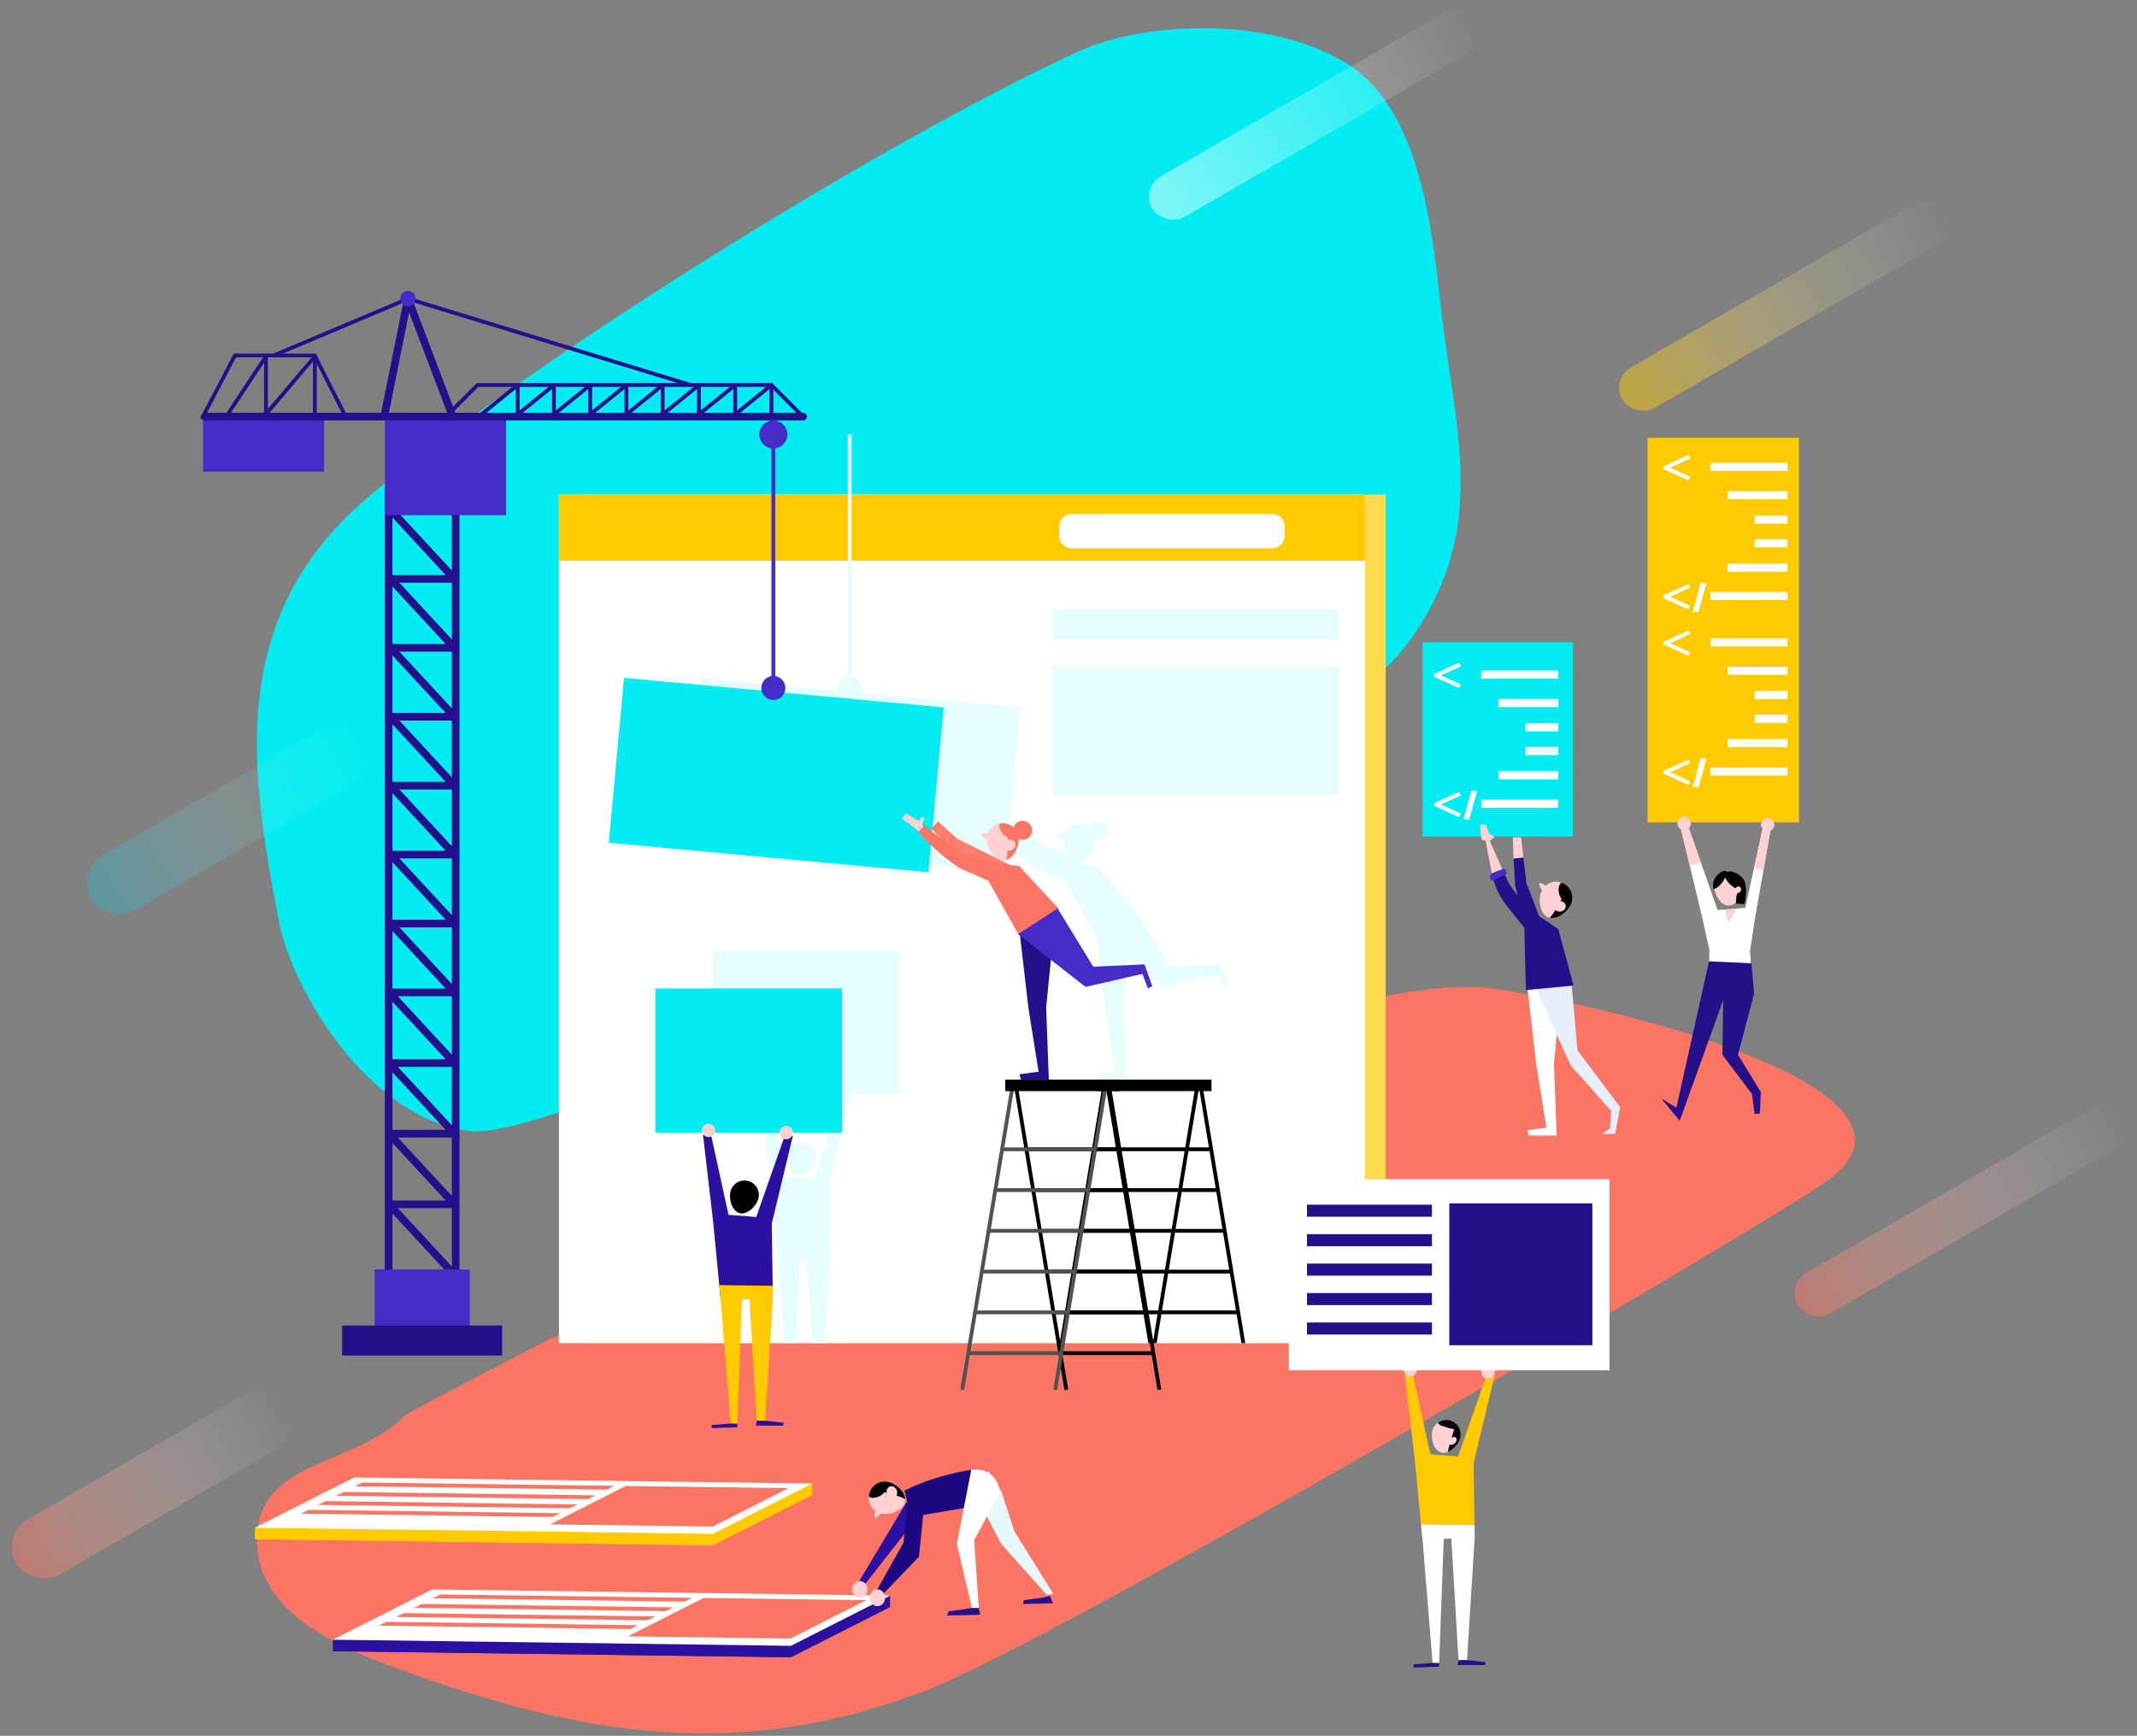 <svg width="682" height="554" viewBox="0 0 682 554" fill="none" xmlns="http://www.w3.org/2000/svg">
<rect x="0" y="0" width="682" height="554" fill="#808080" stroke="none"/>
<path fill-rule="evenodd" clip-rule="evenodd" d="M129.421 451.534C113.058 468.447 81.979 465.434 82 491.572C82.018 514.754 107.933 525.594 126.38 532.361C187.057 554.608 236.358 562.108 295.433 539.564C336.237 524.001 551.786 397.851 581.641 377.936C622.772 350.49 531.123 324.493 478.827 315.778C402.292 303.017 129.421 451.534 129.421 451.534" fill="#FA7564"/>
<path fill-rule="evenodd" clip-rule="evenodd" d="M448.107 206.817C475.369 171.371 464.893 139.661 460.142 100.73C457.267 77.182 454.632 35.1 429.119 19.816C405.366 5.578 365.78 6.294 343.417 16.739C278.56 47.047 171.793 113.706 118.686 157.634C72.373 195.938 79.508 244.68 89 293.966C93.381 316.703 118.347 357.513 150.192 360.97C185.249 364.78 417.384 246.753 448.107 206.817" fill="#02ECF1"/>
<path fill-rule="evenodd" clip-rule="evenodd" d="M454 267H502V205H454V267Z" fill="#02ECF1"/>
<path fill-rule="evenodd" clip-rule="evenodd" d="M464.025 212.21L464.796 211.882C465.079 211.766 465.326 211.673 465.552 211.592C466.132 212.051 466.039 212.115 466.191 212.654L459.873 215.544V215.56L462.599 216.804C463.959 217.43 465.152 217.984 466.184 218.435C466.03 218.995 466.156 219.039 465.544 219.519C465.203 219.404 464.897 219.273 464.628 219.149C462.825 218.326 460.498 217.277 457.625 215.953V215.523C457.625 215.472 457.72 215.406 457.924 215.318C457.845 215.348 457.771 215.37 457.7 215.399V215.305C457.7 215.217 457.713 215.123 457.823 215.057L464.025 212.21Z" fill="white"/>
<path fill-rule="evenodd" clip-rule="evenodd" d="M464.025 253.426L464.796 253.098C465.079 252.982 465.326 252.888 465.552 252.808C466.132 253.266 466.039 253.331 466.191 253.87L459.873 256.76V256.776L462.599 258.02C463.959 258.646 465.152 259.2 466.184 259.651C466.03 260.211 466.156 260.255 465.544 260.735C465.203 260.618 464.897 260.488 464.628 260.363C462.825 259.541 460.498 258.493 457.625 257.169V256.738C457.625 256.688 457.72 256.622 457.924 256.534C457.845 256.564 457.771 256.586 457.7 256.615V256.521C457.7 256.433 457.713 256.338 457.823 256.272L464.025 253.426Z" fill="white"/>
<path fill-rule="evenodd" clip-rule="evenodd" d="M472.724 216.593H497.293V214.004H472.724V216.593Z" fill="white"/>
<path fill-rule="evenodd" clip-rule="evenodd" d="M478.211 225.656H497.293V223.067H478.211V225.656Z" fill="white"/>
<path fill-rule="evenodd" clip-rule="evenodd" d="M486.832 233.425H497.293V230.835H486.832V233.425Z" fill="white"/>
<path fill-rule="evenodd" clip-rule="evenodd" d="M472.724 257.81H497.293V255.22H472.724V257.81Z" fill="white"/>
<path fill-rule="evenodd" clip-rule="evenodd" d="M478.211 248.747H497.293V246.157H478.211V248.747Z" fill="white"/>
<path fill-rule="evenodd" clip-rule="evenodd" d="M486.832 240.978H497.293V238.388H486.832V240.978Z" fill="white"/>
<path fill-rule="evenodd" clip-rule="evenodd" d="M469.597 252.259L467.038 261.485L468.876 261.633L471.435 252.407L469.597 252.259Z" fill="white"/>
<path fill-rule="evenodd" clip-rule="evenodd" d="M486.174 273.65L487.138 281.857L492.912 296.865L487.632 298.491L483.571 282.838L483.04 274.013L486.174 273.65Z" fill="#250F8A"/>
<path fill-rule="evenodd" clip-rule="evenodd" d="M498.512 313.335L495.933 339.453L496.792 362.413H487.906L487.428 360.704L493.52 359.89L490.27 339.56L487.339 314.278L498.512 313.335Z" fill="white"/>
<path fill-rule="evenodd" clip-rule="evenodd" d="M501.447 313.043L503.468 335.291L517.072 353.385L515.449 361.923H511.387L513.823 360.094L514.23 354.605L501.235 339.967L489.458 313.742L501.447 313.043Z" fill="#E7EEFA"/>
<path fill-rule="evenodd" clip-rule="evenodd" d="M477.013 277.15L479.85 278.091C481.004 281.436 482.926 284.464 485.463 286.932L490.773 292.097L497.31 296.518L502.166 314.555L486.975 315.99L486.473 296.115L480.832 289.055C478.512 286.153 476.943 282.723 476.264 279.069L477.013 277.15Z" fill="#250F8A"/>
<path fill-rule="evenodd" clip-rule="evenodd" d="M480.148 279.081L476.411 280.408L473.999 267.736L474.724 266.66L480.148 279.081Z" fill="#FFD0D4"/>
<path fill-rule="evenodd" clip-rule="evenodd" d="M480.991 278.84L476.29 281.133C476.29 281.133 475.326 280.288 475.446 279.806C475.566 279.323 475.807 278.961 476.169 278.719C476.531 278.478 480.148 277.15 480.148 277.15L480.991 278.84Z" fill="#472BC7"/>
<path fill-rule="evenodd" clip-rule="evenodd" d="M483.04 274.012L482.8 267.254H485.451L486.173 273.65L483.04 274.012Z" fill="#FFD0D4"/>
<path fill-rule="evenodd" clip-rule="evenodd" d="M476.982 267.123C476.947 267.098 475.284 266.183 475.248 266.065C475.213 265.946 474.037 263.105 474.037 263.105L472.345 263.344L472.828 268.011L475.158 268.573L476.982 267.123Z" fill="#FFD0D4"/>
<path fill-rule="evenodd" clip-rule="evenodd" d="M501.366 288.594C500.233 291.194 496.564 293.868 493.968 292.733C491.371 291.599 490.833 287.087 491.965 284.487C493.098 281.888 496.12 280.7 498.716 281.834C501.312 282.969 502.499 285.995 501.366 288.594" fill="#FFD0D4"/>
<path fill-rule="evenodd" clip-rule="evenodd" d="M493.626 282.902C493.176 282.582 492.71 282.287 492.229 282.017C491.881 281.825 491.337 281.706 491.183 282.071C491.108 282.253 491.187 282.458 491.266 282.637C491.528 283.237 491.817 283.869 492.354 284.245C492.806 284.561 493.409 284.651 493.934 284.479C494.408 284.325 494.871 283.964 494.92 283.475C494.445 283.382 494.024 283.185 493.626 282.902" fill="#FFD0D4"/>
<path fill-rule="evenodd" clip-rule="evenodd" d="M494.544 292.916C497.08 293.478 500.315 291.007 501.367 288.595C502.498 285.995 501.313 282.968 498.717 281.835C498.56 281.766 498.398 281.733 498.239 281.681C497.942 281.996 497.702 282.371 497.595 282.727C497.177 284.115 497.494 285.755 498.371 286.909C498.371 286.909 495.434 292.452 494.544 292.916" fill="black"/>
<path fill-rule="evenodd" clip-rule="evenodd" d="M498.713 287.741C499.091 287.939 499.382 288.279 499.563 288.663C500.154 289.901 498.753 291.117 497.558 290.956C497.172 290.905 496.807 290.749 496.469 290.553C496.179 290.382 495.895 290.162 495.765 289.85C495.639 289.547 495.68 289.195 495.816 288.899C495.953 288.602 496.178 288.355 496.422 288.137C496.977 287.642 498.03 287.385 498.713 287.741" fill="#FFD0D4"/>
<path fill-rule="evenodd" clip-rule="evenodd" d="M184.964 428.657H442.218V157.868H184.964V428.657Z" fill="#FFDA4F"/>
<path fill-rule="evenodd" clip-rule="evenodd" d="M178.367 428.657H435.621V157.868H178.367V428.657Z" fill="white"/>
<path fill-rule="evenodd" clip-rule="evenodd" d="M178.367 178.959H435.621V157.868H178.367V178.959Z" fill="#FFCA00"/>
<path fill-rule="evenodd" clip-rule="evenodd" d="M257.079 364.723C256.746 364.633 256.412 364.588 256.081 364.572C256.009 364.569 255.939 364.579 255.867 364.579C255.599 364.579 255.333 364.597 255.074 364.644C255.022 364.652 254.974 364.668 254.923 364.679C254.635 364.74 254.358 364.827 254.089 364.941C254.071 364.95 254.053 364.957 254.034 364.966C252.812 365.505 251.826 366.549 251.444 367.939C250.777 370.385 251.832 374.308 254.274 374.978C255.409 375.29 256.641 374.839 257.705 374.027C257.705 374.027 257.706 374.025 257.707 374.025C258.111 373.716 258.488 373.359 258.828 372.967C258.84 372.952 258.853 372.937 258.866 372.922C259.012 372.749 259.152 372.571 259.284 372.388C259.303 372.361 259.324 372.333 259.344 372.305C259.48 372.11 259.607 371.91 259.721 371.707C259.737 371.681 259.748 371.655 259.764 371.628C259.858 371.457 259.942 371.284 260.017 371.111C260.04 371.058 260.062 371.007 260.084 370.956C260.165 370.757 260.237 370.56 260.29 370.364C260.457 369.753 260.494 369.136 260.414 368.546C260.177 366.772 258.911 365.225 257.079 364.723" fill="#E5FDFD"/>
<path fill-rule="evenodd" clip-rule="evenodd" d="M246.396 349.283H267.056V349.285C267.056 350.177 267.606 350.938 268.384 351.254L259.622 376.22L250.774 375.512L245.298 350.499C245.811 350.259 246.206 349.821 246.396 349.283M242.809 349.968L242.632 349.994L245.818 377.284L248.296 402.802L250.4 428.656H254.087L255.061 402.514L257.475 402.412L259.027 428.656H263.266L264.932 402.093L264.578 378.348L271.304 350.349L271.031 350.31C271.199 350.005 271.304 349.66 271.304 349.285V349.283H286.984V303.257H227.448V349.283H242.408C242.498 349.539 242.634 349.768 242.809 349.968" fill="#E5FDFD"/>
<path fill-rule="evenodd" clip-rule="evenodd" d="M353.127 348.239L356.107 366.196H349.79L352.77 348.239H353.127ZM381.236 348.239L378.256 366.196H357.342L354.362 348.239H381.236ZM382.83 348.239L385.81 366.196H379.492L382.471 348.239H382.83ZM387.971 379.207H377.33L379.289 367.415H386.012L387.971 379.207ZM390.129 392.217H375.172L377.128 380.427H388.173L390.129 392.217ZM392.288 405.227H373.012L374.969 393.437H390.332L392.288 405.227ZM394.449 418.239H370.852L372.808 406.447H392.492L394.449 418.239ZM369.616 418.239H365.982L364.025 406.447H371.574L369.616 418.239ZM341.15 418.239L343.107 406.447H362.79L364.748 418.239H341.15ZM345.267 393.437H360.63L362.588 405.227H343.309L345.267 393.437ZM347.427 380.427H358.47L360.427 392.217H345.47L347.427 380.427ZM359.502 379.207L357.545 367.415H378.054L376.096 379.207H359.502ZM373.734 393.437L371.778 405.227H363.822L361.866 393.437H373.734ZM361.662 392.217L359.705 380.427H375.893L373.936 392.217H361.662ZM349.587 367.415H356.309L358.268 379.207H347.629L349.587 367.415ZM338.185 428.657H339.42L340.947 419.458H364.95L366.477 428.657H367.712L366.186 419.458H369.414L367.886 428.657H369.122L370.649 419.458H394.652L396.179 428.657H397.413L384.065 348.239H386.634V344.58H350.085V348.239H351.535L338.185 428.657Z" fill="black"/>
<path fill-rule="evenodd" clip-rule="evenodd" d="M525.814 262.479H574.121V139.741H525.814V262.479Z" fill="#FFCA00"/>
<path fill-rule="evenodd" clip-rule="evenodd" d="M537.187 145.918L537.96 145.59C538.242 145.474 538.489 145.38 538.715 145.299C539.296 145.758 539.201 145.823 539.354 146.362L533.037 149.251V149.267L535.762 150.511C537.123 151.137 538.315 151.691 539.347 152.142C539.194 152.702 539.318 152.746 538.708 153.227C538.366 153.11 538.061 152.979 537.791 152.856C535.988 152.033 533.661 150.985 530.789 149.66V149.231C530.789 149.179 530.884 149.114 531.087 149.027C531.008 149.055 530.934 149.077 530.863 149.106V149.012C530.863 148.925 530.877 148.829 530.986 148.763L537.187 145.918Z" fill="white"/>
<path fill-rule="evenodd" clip-rule="evenodd" d="M537.187 187.134L537.96 186.805C538.242 186.69 538.489 186.594 538.715 186.515C539.296 186.974 539.201 187.038 539.354 187.578L533.037 190.467V190.482L535.762 191.727C537.123 192.353 538.315 192.907 539.347 193.358C539.194 193.918 539.318 193.962 538.708 194.442C538.366 194.325 538.061 194.195 537.791 194.07C535.988 193.248 533.661 192.201 530.789 190.876V190.445C530.789 190.395 530.884 190.329 531.087 190.242C531.008 190.271 530.934 190.293 530.863 190.322V190.228C530.863 190.14 530.877 190.045 530.986 189.979L537.187 187.134Z" fill="white"/>
<path fill-rule="evenodd" clip-rule="evenodd" d="M545.888 150.301H570.457V147.711H545.888V150.301Z" fill="white"/>
<path fill-rule="evenodd" clip-rule="evenodd" d="M551.375 159.364H570.458V156.774H551.375V159.364Z" fill="white"/>
<path fill-rule="evenodd" clip-rule="evenodd" d="M559.995 167.132H570.457V164.543H559.995V167.132Z" fill="white"/>
<path fill-rule="evenodd" clip-rule="evenodd" d="M545.888 191.517H570.457V188.927H545.888V191.517Z" fill="white"/>
<path fill-rule="evenodd" clip-rule="evenodd" d="M551.375 182.453H570.458V179.863H551.375V182.453Z" fill="white"/>
<path fill-rule="evenodd" clip-rule="evenodd" d="M559.995 174.685H570.457V172.096H559.995V174.685Z" fill="white"/>
<path fill-rule="evenodd" clip-rule="evenodd" d="M542.76 185.966L540.201 195.192L542.04 195.34L544.598 186.114L542.76 185.966Z" fill="white"/>
<path fill-rule="evenodd" clip-rule="evenodd" d="M537.187 201.925L537.96 201.596C538.242 201.481 538.489 201.387 538.715 201.306C539.296 201.765 539.201 201.829 539.354 202.369L533.037 205.258V205.274L535.762 206.518C537.123 207.144 538.315 207.698 539.347 208.149C539.194 208.709 539.318 208.753 538.708 209.234C538.366 209.116 538.061 208.986 537.791 208.863C535.988 208.039 533.661 206.992 530.789 205.667V205.236C530.789 205.186 530.884 205.12 531.087 205.033C531.008 205.062 530.934 205.084 530.863 205.113V205.019C530.863 204.931 530.877 204.836 530.986 204.77L537.187 201.925Z" fill="white"/>
<path fill-rule="evenodd" clip-rule="evenodd" d="M537.187 243.14L537.96 242.812C538.242 242.696 538.489 242.601 538.715 242.522C539.296 242.981 539.201 243.045 539.354 243.584L533.037 246.474V246.489L535.762 247.734C537.123 248.36 538.315 248.914 539.347 249.365C539.194 249.925 539.318 249.969 538.708 250.449C538.366 250.332 538.061 250.202 537.791 250.077C535.988 249.255 533.661 248.207 530.789 246.881V246.452C530.789 246.402 530.884 246.336 531.087 246.248C531.008 246.278 530.934 246.3 530.863 246.329V246.235C530.863 246.147 530.877 246.052 530.986 245.986L537.187 243.14Z" fill="white"/>
<path fill-rule="evenodd" clip-rule="evenodd" d="M545.888 206.308H570.457V203.719H545.888V206.308Z" fill="white"/>
<path fill-rule="evenodd" clip-rule="evenodd" d="M551.375 215.371H570.458V212.781H551.375V215.371Z" fill="white"/>
<path fill-rule="evenodd" clip-rule="evenodd" d="M559.995 223.139H570.457V220.549H559.995V223.139Z" fill="white"/>
<path fill-rule="evenodd" clip-rule="evenodd" d="M545.888 247.523H570.457V244.934H545.888V247.523Z" fill="white"/>
<path fill-rule="evenodd" clip-rule="evenodd" d="M551.375 238.46H570.458V235.871H551.375V238.46Z" fill="white"/>
<path fill-rule="evenodd" clip-rule="evenodd" d="M559.995 230.691H570.457V228.102H559.995V230.691Z" fill="white"/>
<path fill-rule="evenodd" clip-rule="evenodd" d="M542.76 241.972L540.201 251.199L542.04 251.348L544.598 242.12L542.76 241.972Z" fill="white"/>
<path fill-rule="evenodd" clip-rule="evenodd" d="M209.172 361.481H268.71V315.455H209.172V361.481Z" fill="#02ECF1"/>
<path fill-rule="evenodd" clip-rule="evenodd" d="M369.405 443.642L353.229 346.195L354.43 345.995L370.606 443.442L369.405 443.642Z" fill="black"/>
<path fill-rule="evenodd" clip-rule="evenodd" d="M339.704 443.642L323.526 346.195L324.728 345.995L340.905 443.442L339.704 443.642Z" fill="black"/>
<path fill-rule="evenodd" clip-rule="evenodd" d="M327.574 367.415H357.54V366.196H327.574V367.415Z" fill="black"/>
<path fill-rule="evenodd" clip-rule="evenodd" d="M329.696 380.427H359.664V379.207H329.696V380.427Z" fill="black"/>
<path fill-rule="evenodd" clip-rule="evenodd" d="M331.818 393.437H361.785V392.217H331.818V393.437Z" fill="black"/>
<path fill-rule="evenodd" clip-rule="evenodd" d="M333.939 406.447H363.906V405.227H333.939V406.447Z" fill="black"/>
<path fill-rule="evenodd" clip-rule="evenodd" d="M336.06 419.459H366.027V418.239H336.06V419.459Z" fill="black"/>
<path fill-rule="evenodd" clip-rule="evenodd" d="M338.181 432.469H368.149V431.249H338.181V432.469Z" fill="black"/>
<path fill-rule="evenodd" clip-rule="evenodd" d="M307.671 443.642L306.47 443.442L322.646 345.995L323.849 346.195L307.671 443.642Z" fill="#525252"/>
<path fill-rule="evenodd" clip-rule="evenodd" d="M337.373 443.642L336.172 443.442L352.348 345.995L353.549 346.195L337.373 443.642Z" fill="#525252"/>
<path fill-rule="evenodd" clip-rule="evenodd" d="M319.534 367.415H349.501V366.196H319.534V367.415Z" fill="#525252"/>
<path fill-rule="evenodd" clip-rule="evenodd" d="M317.413 380.427H347.38V379.207H317.413V380.427Z" fill="#525252"/>
<path fill-rule="evenodd" clip-rule="evenodd" d="M315.291 393.437H345.258V392.217H315.291V393.437Z" fill="#525252"/>
<path fill-rule="evenodd" clip-rule="evenodd" d="M313.17 406.447H343.137V405.227H313.17V406.447Z" fill="#525252"/>
<path fill-rule="evenodd" clip-rule="evenodd" d="M311.048 419.459H341.015V418.239H311.048V419.459Z" fill="#525252"/>
<path fill-rule="evenodd" clip-rule="evenodd" d="M308.927 432.469H338.894V431.249H308.927V432.469Z" fill="#525252"/>
<path fill-rule="evenodd" clip-rule="evenodd" d="M320.824 348.239H357.372V344.58H320.824V348.239Z" fill="black"/>
<path fill-rule="evenodd" clip-rule="evenodd" d="M453.992 491.412L451.514 465.894L448.328 438.604L450.806 438.25L456.47 464.122L465.319 464.831L474.522 438.604L477 438.959L470.274 466.957L470.628 490.703L453.992 491.412Z" fill="#FFCA00"/>
<path fill-rule="evenodd" clip-rule="evenodd" d="M457.141 456.55C456.472 458.995 457.527 462.919 459.97 463.589C462.413 464.257 465.318 461.42 465.987 458.975C466.656 456.529 465.218 454.003 462.776 453.333C460.332 452.663 457.81 454.104 457.141 456.55" fill="#FFD0D4"/>
<path fill-rule="evenodd" clip-rule="evenodd" d="M460.407 455.138C459.907 455.001 459.208 454.656 458.941 454.186C458.916 454.143 458.906 454.1 458.89 454.057C459.975 453.273 461.383 452.952 462.774 453.334C465.218 454.002 466.655 456.53 465.986 458.975C465.509 460.721 463.89 462.66 462.115 463.387C462.148 462.893 462.267 462.405 462.393 461.926C462.899 459.991 463.463 458.074 464.083 456.175C462.832 455.925 461.602 455.577 460.407 455.138" fill="black"/>
<path fill-rule="evenodd" clip-rule="evenodd" d="M463.261 458.877C463.591 458.636 464.045 458.525 464.422 458.687C464.508 458.725 464.591 458.776 464.658 458.844C464.841 459.026 464.895 459.304 464.871 459.561C464.809 460.271 464.227 460.867 463.547 461.078C463.355 461.137 463.15 461.17 462.95 461.14C462.75 461.109 462.556 461.011 462.44 460.845C462.013 460.234 462.785 459.224 463.261 458.877" fill="#FFD0D4"/>
<path fill-rule="evenodd" clip-rule="evenodd" d="M470.629 490.703L468.172 529.842H465.468L463.172 491.022L460.756 491.124L459.281 530.8L457.194 530.751L453.992 491.412L453.521 486.565L470.569 486.788L470.629 490.703Z" fill="white"/>
<path fill-rule="evenodd" clip-rule="evenodd" d="M468.172 529.842L474.118 530.499L473.903 531.422H465.196L465.468 529.842H468.172Z" fill="#250F8A"/>
<path fill-rule="evenodd" clip-rule="evenodd" d="M459.28 530.8V531.911L451.112 532.221V531.198L457.193 530.751L459.28 530.8Z" fill="#250F8A"/>
<path fill-rule="evenodd" clip-rule="evenodd" d="M452.222 437.187C452.222 438.361 451.271 439.313 450.098 439.313C448.925 439.313 447.975 438.361 447.975 437.187C447.975 436.012 448.925 435.061 450.098 435.061C451.271 435.061 452.222 436.012 452.222 437.187" fill="#FFD0D4"/>
<path fill-rule="evenodd" clip-rule="evenodd" d="M477 437.895C477 439.07 476.049 440.021 474.876 440.021C473.703 440.021 472.753 439.07 472.753 437.895C472.753 436.721 473.703 435.769 474.876 435.769C476.049 435.769 477 436.721 477 437.895" fill="#FFD0D4"/>
<path fill-rule="evenodd" clip-rule="evenodd" d="M230.021 415.001L227.543 389.483L224.357 362.193L226.835 361.838L232.499 387.71L241.347 388.419L250.551 362.193L253.029 362.548L246.303 390.545L246.657 414.292L230.021 415.001Z" fill="#2D109F"/>
<path fill-rule="evenodd" clip-rule="evenodd" d="M228.25 360.775C228.25 361.95 227.3 362.901 226.127 362.901C224.954 362.901 224.004 361.95 224.004 360.775C224.004 359.601 224.954 358.649 226.127 358.649C227.3 358.649 228.25 359.601 228.25 360.775" fill="#FFD0D4"/>
<path fill-rule="evenodd" clip-rule="evenodd" d="M253.028 361.484C253.028 362.659 252.078 363.61 250.905 363.61C249.732 363.61 248.782 362.659 248.782 361.484C248.782 360.309 249.732 359.358 250.905 359.358C252.078 359.358 253.028 360.309 253.028 361.484" fill="#FFD0D4"/>
<path fill-rule="evenodd" clip-rule="evenodd" d="M241.009 384.586C241.028 384.559 241.049 384.531 241.067 384.504C241.205 384.308 241.332 384.108 241.446 383.905C241.462 383.88 241.473 383.853 241.489 383.827C241.583 383.655 241.667 383.483 241.742 383.31C241.765 383.258 241.787 383.206 241.809 383.155C241.89 382.956 241.962 382.759 242.015 382.562C242.182 381.951 242.219 381.335 242.139 380.744C242.087 380.356 241.97 379.987 241.825 379.631C241.531 378.909 241.071 378.26 240.456 377.766C240.316 377.654 240.155 377.564 240 377.467C239.889 377.398 239.788 377.316 239.67 377.256C239.398 377.118 239.108 377.005 238.804 376.922H238.801C238.469 376.831 238.136 376.785 237.806 376.771C237.734 376.767 237.664 376.778 237.59 376.778C237.322 376.778 237.058 376.795 236.799 376.842C236.747 376.851 236.697 376.866 236.647 376.878C236.36 376.938 236.083 377.026 235.814 377.14L235.759 377.165C234.537 377.701 233.549 378.748 233.169 380.139C232.502 382.583 233.557 386.507 235.999 387.177C237.134 387.488 238.365 387.038 239.429 386.227C239.43 386.225 239.432 386.224 239.434 386.223C239.836 385.915 240.213 385.557 240.552 385.167C240.565 385.151 240.578 385.135 240.591 385.119C240.738 384.947 240.877 384.768 241.009 384.586" fill="black"/>
<path fill-rule="evenodd" clip-rule="evenodd" d="M246.657 414.292L244.201 453.431H241.497L239.2 414.609L236.785 414.713L235.309 454.389L233.222 454.34L230.02 415.001L229.55 410.153L246.599 410.377L246.657 414.292Z" fill="#FFCA00"/>
<path fill-rule="evenodd" clip-rule="evenodd" d="M244.201 453.431L250.147 454.087L249.932 455.009H241.224L241.497 453.431H244.201Z" fill="#2D109F"/>
<path fill-rule="evenodd" clip-rule="evenodd" d="M235.308 454.389V455.5L227.141 455.81V454.786L233.223 454.34L235.308 454.389Z" fill="#2D109F"/>
<path fill-rule="evenodd" clip-rule="evenodd" d="M411.321 437.345H513.654V376.356H411.321V437.345Z" fill="white"/>
<path fill-rule="evenodd" clip-rule="evenodd" d="M462.529 429.343H508.181V384.062H462.529V429.343Z" fill="#250F8A"/>
<path fill-rule="evenodd" clip-rule="evenodd" d="M417.115 388.334H456.984V384.49H417.115V388.334Z" fill="#250F8A"/>
<path fill-rule="evenodd" clip-rule="evenodd" d="M417.115 397.732H456.984V393.888H417.115V397.732Z" fill="#250F8A"/>
<path fill-rule="evenodd" clip-rule="evenodd" d="M417.115 407.13H456.984V403.285H417.115V407.13Z" fill="#250F8A"/>
<path fill-rule="evenodd" clip-rule="evenodd" d="M417.115 416.529H456.984V412.684H417.115V416.529Z" fill="#250F8A"/>
<path fill-rule="evenodd" clip-rule="evenodd" d="M417.115 425.926H456.984V422.082H417.115V425.926Z" fill="#250F8A"/>
<path fill-rule="evenodd" clip-rule="evenodd" d="M337.75 266.936C338.205 267.297 338.689 267.656 339.245 267.794C339.243 267.945 339.222 268.091 339.233 268.245C339.446 271.072 342.027 274.81 344.851 274.598C345.055 274.583 345.252 274.543 345.447 274.489V274.488C346.212 274.278 346.901 273.786 347.483 273.131C347.501 273.111 347.521 273.094 347.538 273.073C347.63 272.966 347.719 272.853 347.806 272.739C347.834 272.701 347.864 272.664 347.891 272.626C347.97 272.519 348.043 272.408 348.116 272.296C348.15 272.245 348.183 272.193 348.216 272.141C348.282 272.034 348.344 271.925 348.405 271.815C348.44 271.752 348.476 271.688 348.509 271.625C348.563 271.519 348.616 271.412 348.666 271.303C348.7 271.23 348.734 271.155 348.767 271.081C348.811 270.979 348.853 270.875 348.895 270.771C348.928 270.687 348.958 270.603 348.989 270.519C349.024 270.42 349.058 270.321 349.09 270.221C349.119 270.128 349.146 270.037 349.171 269.944C349.197 269.85 349.224 269.758 349.248 269.662C349.272 269.562 349.293 269.464 349.313 269.364C349.331 269.276 349.35 269.189 349.366 269.101C349.385 268.994 349.398 268.888 349.411 268.78C349.422 268.702 349.434 268.623 349.443 268.545C349.454 268.426 349.459 268.308 349.465 268.193C349.467 268.129 349.473 268.063 349.475 268.001C349.476 267.929 349.472 267.862 349.47 267.792C349.847 267.958 350.262 268.055 350.699 268.055C352.381 268.055 353.745 266.69 353.745 265.005C353.745 263.321 352.381 261.956 350.699 261.956C349.338 261.956 348.199 262.856 347.809 264.09C347.768 264.051 347.734 264.005 347.692 263.968C347.443 263.754 347.173 263.563 346.888 263.4C346.316 263.073 345.679 262.854 345.001 262.767C344.664 262.723 344.317 262.713 343.964 262.74C341.918 262.894 340.257 264.237 339.569 266.035C339.151 265.991 338.733 265.948 338.312 265.938C337.917 265.93 337.38 266.08 337.414 266.475C337.431 266.67 337.598 266.814 337.75 266.936" fill="#E5FDFD"/>
<path fill-rule="evenodd" clip-rule="evenodd" d="M321.926 264.774L324.412 267.313C323.495 266.645 322.636 265.998 321.869 265.4L321.926 264.774ZM389.612 307.793L373.276 308.536L362.05 290.209L362.287 290.053L349.573 276.379L346.793 276.079L329.838 267.674L323.732 262.114L321.996 264.017L325.526 225.773L274.705 221.069C274.901 220.608 275.009 220.101 275.009 219.568C275.009 217.657 273.611 216.083 271.783 215.789V138.656H270.565V215.789C268.738 216.083 267.339 217.657 267.339 219.568C267.339 219.853 267.374 220.129 267.434 220.397L223.521 216.334L218.662 268.967L320.667 278.405L321.468 269.746C324.874 272.921 329.279 276.517 331.522 277.493L339.805 281.095L349.342 298.102L349.278 298.143L349.43 298.263L349.524 298.43L349.591 298.388L349.898 298.628L352.575 321.714L355.823 342.042L349.731 342.856L350.21 344.567H359.096L358.236 321.605L359.744 306.331L370.801 314.98L388.942 310.817L390.699 315.423L392.12 314.813L389.612 307.793Z" fill="#E5FDFD"/>
<path fill-rule="evenodd" clip-rule="evenodd" d="M194.295 268.967L296.3 278.405L301.16 225.773L199.153 216.334L194.295 268.967Z" fill="#02ECF1"/>
<path fill-rule="evenodd" clip-rule="evenodd" d="M299.366 262.114L305.471 267.675L325.596 277.65L316.743 279.904L303.422 270.757L297.238 264.446L299.366 262.114Z" fill="#FF7E6E"/>
<path fill-rule="evenodd" clip-rule="evenodd" d="M325.095 267.476C325.307 270.304 323.31 274.386 320.485 274.597C317.661 274.811 315.078 271.072 314.866 268.245C314.654 265.417 316.771 262.952 319.597 262.74C322.421 262.528 324.883 264.649 325.095 267.476" fill="#FFD0D4"/>
<path fill-rule="evenodd" clip-rule="evenodd" d="M295.062 261.08C295.039 261.082 294.19 260.642 294.19 260.642L293.369 261.99L289.2 259.648L287.816 261.191L293.697 265.638L294.978 264.028L294.311 263.118L294.583 262.121L295.062 261.08Z" fill="#FFD0D4"/>
<path fill-rule="evenodd" clip-rule="evenodd" d="M336.449 295.488L333.868 321.606L334.728 344.567H325.842L325.365 342.856L331.456 342.043L328.207 321.713L325.277 296.431L336.449 295.488Z" fill="#250F8A"/>
<path fill-rule="evenodd" clip-rule="evenodd" d="M295.059 263.368C297.641 265.786 306.865 272.454 310.259 273.448L317.364 275.53L325.207 276.379L337.919 290.053L325.158 298.431L315.438 281.095L307.156 277.493C303.751 276.012 295.357 268.492 293.05 265.581L295.059 263.368Z" fill="#FA7564"/>
<path fill-rule="evenodd" clip-rule="evenodd" d="M315.595 266.065C315.048 265.993 314.497 265.951 313.945 265.939C313.549 265.93 313.012 266.08 313.047 266.475C313.064 266.67 313.23 266.814 313.384 266.936C313.897 267.345 314.446 267.768 315.097 267.849C315.645 267.917 316.22 267.713 316.604 267.316C316.95 266.958 317.192 266.422 317.006 265.967C316.541 266.107 316.078 266.13 315.595 266.065" fill="#FFD0D4"/>
<path fill-rule="evenodd" clip-rule="evenodd" d="M123.899 408.118H145.015C145.498 408.118 145.937 407.832 146.132 407.386C146.326 406.942 146.238 406.425 145.909 406.069L125.604 384.114L123.817 385.771L142.226 405.678H123.899V408.118Z" fill="#250F8A"/>
<path fill-rule="evenodd" clip-rule="evenodd" d="M321.081 274.489C323.584 273.8 325.291 270.1 325.095 267.476C324.883 264.649 322.421 262.528 319.597 262.74C319.426 262.752 319.268 262.8 319.103 262.828C318.989 263.246 318.95 263.689 319.022 264.054C319.301 265.476 320.346 266.779 321.659 267.389C321.659 267.389 321.651 273.662 321.081 274.489" fill="#FA7564"/>
<path fill-rule="evenodd" clip-rule="evenodd" d="M322.351 267.964C322.776 267.961 323.192 268.126 323.534 268.381C324.634 269.199 323.962 270.93 322.831 271.346C322.465 271.481 322.069 271.516 321.679 271.499C321.342 271.484 320.989 271.423 320.728 271.208C320.477 271 320.348 270.669 320.329 270.342C320.312 270.017 320.396 269.692 320.51 269.386C320.77 268.688 321.581 267.967 322.351 267.964" fill="#FFD0D4"/>
<path fill-rule="evenodd" clip-rule="evenodd" d="M365.245 307.793L348.91 308.536L337.525 289.95L324.911 298.142L346.436 314.98L364.574 310.817L366.332 315.423L367.754 314.813L365.245 307.793Z" fill="#472BC7"/>
<path fill-rule="evenodd" clip-rule="evenodd" d="M329.378 265.005C329.378 266.69 328.015 268.055 326.332 268.055C324.65 268.055 323.287 266.69 323.287 265.005C323.287 263.322 324.65 261.956 326.332 261.956C328.015 261.956 329.378 263.322 329.378 265.005" fill="#FA7564"/>
<path fill-rule="evenodd" clip-rule="evenodd" d="M125.247 415.552H144.21V158.582H125.247V415.552ZM122.81 417.991H146.647V156.142H122.81V417.991Z" fill="#250F8A"/>
<path fill-rule="evenodd" clip-rule="evenodd" d="M119.547 426.937H149.91V405.153H119.547V426.937Z" fill="#472BC7"/>
<path fill-rule="evenodd" clip-rule="evenodd" d="M123.899 317.964H145.015C145.498 317.964 145.937 317.677 146.132 317.232C146.326 316.788 146.238 316.271 145.909 315.915L125.604 293.96L123.817 295.616L142.226 315.524H123.899V317.964Z" fill="#250F8A"/>
<path fill-rule="evenodd" clip-rule="evenodd" d="M123.899 340.502H145.015C145.498 340.502 145.937 340.216 146.132 339.77C146.326 339.326 146.238 338.809 145.909 338.453L125.604 316.498L123.817 318.156L142.226 338.063H123.899V340.502Z" fill="#250F8A"/>
<path fill-rule="evenodd" clip-rule="evenodd" d="M123.899 363.041H145.015C145.498 363.041 145.937 362.754 146.132 362.309C146.326 361.865 146.238 361.348 145.909 360.992L125.604 339.037L123.817 340.695L142.226 360.601H123.899V363.041Z" fill="#250F8A"/>
<path fill-rule="evenodd" clip-rule="evenodd" d="M123.899 385.579H145.015C145.498 385.579 145.937 385.293 146.132 384.848C146.326 384.404 146.238 383.886 145.909 383.53L125.604 361.575L123.817 363.233L142.226 383.14H123.899V385.579Z" fill="#250F8A"/>
<path fill-rule="evenodd" clip-rule="evenodd" d="M123.899 295.966H145.015C145.498 295.966 145.937 295.679 146.132 295.234C146.326 294.79 146.238 294.273 145.909 293.918L125.604 271.962L123.817 273.618L142.226 293.526H123.899V295.966Z" fill="#250F8A"/>
<path fill-rule="evenodd" clip-rule="evenodd" d="M123.899 273.968H145.015C145.498 273.968 145.937 273.682 146.132 273.237C146.326 272.793 146.238 272.275 145.909 271.92L125.604 249.964L123.817 251.621L142.226 271.529H123.899V273.968Z" fill="#250F8A"/>
<path fill-rule="evenodd" clip-rule="evenodd" d="M123.899 251.971H145.015C145.498 251.971 145.937 251.684 146.132 251.239C146.326 250.795 146.238 250.278 145.909 249.923L125.604 227.967L123.817 229.624L142.226 249.532H123.899V251.971Z" fill="#250F8A"/>
<path fill-rule="evenodd" clip-rule="evenodd" d="M123.899 229.973H145.015C145.498 229.973 145.937 229.687 146.132 229.241C146.326 228.797 146.238 228.28 145.909 227.925L125.604 205.969L123.817 207.626L142.226 227.534H123.899V229.973Z" fill="#250F8A"/>
<path fill-rule="evenodd" clip-rule="evenodd" d="M123.899 207.976H145.015C145.498 207.976 145.937 207.689 146.132 207.244C146.326 206.8 146.238 206.283 145.909 205.928L125.604 183.972L123.817 185.628L142.226 205.536H123.899V207.976Z" fill="#250F8A"/>
<path fill-rule="evenodd" clip-rule="evenodd" d="M123.899 185.978H145.015C145.498 185.978 145.937 185.691 146.132 185.246C146.326 184.802 146.238 184.285 145.909 183.93L125.604 161.974L123.817 163.63L142.226 183.538H123.899V185.978Z" fill="#250F8A"/>
<path fill-rule="evenodd" clip-rule="evenodd" d="M123.899 163.981H145.015C145.498 163.981 145.937 163.694 146.132 163.249C146.326 162.805 146.238 162.288 145.909 161.933L125.604 139.977L123.817 141.633L142.226 161.541H123.899V163.981Z" fill="#0089C7"/>
<path fill-rule="evenodd" clip-rule="evenodd" d="M122.851 164.418H161.493V131.8H122.851V164.418Z" fill="#472BC7"/>
<path fill-rule="evenodd" clip-rule="evenodd" d="M64.781 150.536H103.423V131.8H64.781V150.536Z" fill="#472BC7"/>
<path fill-rule="evenodd" clip-rule="evenodd" d="M65.422 134.183H256.284C256.956 134.183 257.502 133.637 257.502 132.963C257.502 132.29 256.956 131.744 256.284 131.744H65.422C64.749 131.744 64.204 132.29 64.204 132.963C64.204 133.637 64.749 134.183 65.422 134.183" fill="#250F8A"/>
<path fill-rule="evenodd" clip-rule="evenodd" d="M246.199 217.942H247.417V138.656H246.199V217.942Z" fill="#472BC7"/>
<path fill-rule="evenodd" clip-rule="evenodd" d="M109.191 432.628H160.266V423.043H109.191V432.628Z" fill="#250F8A"/>
<path fill-rule="evenodd" clip-rule="evenodd" d="M142.03 133.864C142.186 133.864 142.342 133.804 142.461 133.686L152.637 123.496H245.939L255.506 133.076C255.745 133.314 256.13 133.314 256.369 133.076C256.606 132.837 256.606 132.452 256.369 132.212L246.443 122.276H152.133L141.599 132.822C141.361 133.061 141.361 133.447 141.599 133.686C141.718 133.804 141.874 133.864 142.03 133.864" fill="#250F8A"/>
<path fill-rule="evenodd" clip-rule="evenodd" d="M64.609 133.864C64.828 133.864 65.04 133.744 65.148 133.537L75.333 114.057H100.032L109.609 132.921C109.761 133.22 110.129 133.338 110.428 133.188C110.727 133.036 110.848 132.669 110.696 132.367L100.779 112.837H74.596L64.07 132.971C63.913 133.27 64.029 133.638 64.327 133.794C64.418 133.842 64.514 133.864 64.609 133.864" fill="#250F8A"/>
<path fill-rule="evenodd" clip-rule="evenodd" d="M242.341 138.656C242.341 141.126 244.341 143.129 246.808 143.129C249.274 143.129 251.274 141.126 251.274 138.656C251.274 136.186 249.274 134.183 246.808 134.183C244.341 134.183 242.341 136.186 242.341 138.656" fill="#472BC7"/>
<path fill-rule="evenodd" clip-rule="evenodd" d="M220.397 123.487C220.657 123.487 220.9 123.317 220.979 123.055C221.078 122.733 220.896 122.391 220.574 122.294L130.383 94.759C130.245 94.718 130.098 94.724 129.967 94.781L87.221 112.844C86.91 112.975 86.765 113.332 86.896 113.643C87.027 113.954 87.384 114.099 87.694 113.968L130.238 95.991L220.219 123.46C220.278 123.478 220.338 123.487 220.397 123.487" fill="#250F8A"/>
<path fill-rule="evenodd" clip-rule="evenodd" d="M144.394 133.946C144.538 133.946 144.684 133.92 144.827 133.865C145.457 133.626 145.772 132.922 145.533 132.291L131.331 94.876C131.14 94.368 130.639 94.049 130.093 94.094C129.552 94.138 129.105 94.536 128.998 95.069L121.657 131.56C121.524 132.22 121.952 132.864 122.611 132.997C123.269 133.126 123.913 132.701 124.046 132.041L130.554 99.693L143.255 133.159C143.441 133.645 143.903 133.946 144.394 133.946" fill="#250F8A"/>
<path fill-rule="evenodd" clip-rule="evenodd" d="M127.738 95.309C127.738 96.667 128.837 97.767 130.193 97.767C131.549 97.767 132.647 96.667 132.647 95.309C132.647 93.952 131.549 92.851 130.193 92.851C128.837 92.851 127.738 93.952 127.738 95.309" fill="#472BC7"/>
<path fill-rule="evenodd" clip-rule="evenodd" d="M233.238 133.98C233.372 133.98 233.508 133.936 233.621 133.845L245.583 124.163V133.215C245.583 133.552 245.856 133.825 246.192 133.825C246.53 133.825 246.801 133.552 246.801 133.215V122.886C246.801 122.651 246.666 122.437 246.455 122.336C246.244 122.234 245.992 122.263 245.81 122.412L232.855 132.896C232.593 133.108 232.552 133.492 232.764 133.753C232.884 133.903 233.06 133.98 233.238 133.98" fill="#250F8A"/>
<path fill-rule="evenodd" clip-rule="evenodd" d="M221.67 133.98C221.804 133.98 221.939 133.936 222.053 133.845L234.016 124.163V133.215C234.016 133.552 234.288 133.825 234.625 133.825C234.961 133.825 235.234 133.552 235.234 133.215V122.886C235.234 122.651 235.099 122.437 234.887 122.336C234.678 122.234 234.425 122.263 234.241 122.412L221.286 132.896C221.025 133.108 220.984 133.492 221.196 133.753C221.316 133.903 221.492 133.98 221.67 133.98" fill="#250F8A"/>
<path fill-rule="evenodd" clip-rule="evenodd" d="M210.102 133.98C210.236 133.98 210.371 133.936 210.485 133.845L222.448 124.163V133.215C222.448 133.552 222.72 133.825 223.057 133.825C223.393 133.825 223.666 133.552 223.666 133.215V122.886C223.666 122.651 223.531 122.437 223.319 122.336C223.109 122.234 222.857 122.263 222.673 122.412L209.718 132.896C209.456 133.108 209.416 133.492 209.628 133.753C209.748 133.903 209.924 133.98 210.102 133.98" fill="#250F8A"/>
<path fill-rule="evenodd" clip-rule="evenodd" d="M198.535 133.98C198.669 133.98 198.804 133.936 198.917 133.845L210.879 124.163V133.215C210.879 133.552 211.152 133.825 211.488 133.825C211.826 133.825 212.097 133.552 212.097 133.215V122.886C212.097 122.651 211.962 122.437 211.751 122.336C211.541 122.234 211.29 122.263 211.106 122.412L198.151 132.896C197.889 133.108 197.849 133.492 198.061 133.753C198.18 133.903 198.357 133.98 198.535 133.98" fill="#250F8A"/>
<path fill-rule="evenodd" clip-rule="evenodd" d="M186.966 133.98C187.1 133.98 187.236 133.936 187.349 133.845L199.312 124.163V133.215C199.312 133.552 199.584 133.825 199.921 133.825C200.258 133.825 200.53 133.552 200.53 133.215V122.886C200.53 122.651 200.395 122.437 200.183 122.336C199.973 122.234 199.722 122.263 199.538 122.412L186.583 132.896C186.321 133.108 186.28 133.492 186.492 133.753C186.612 133.903 186.788 133.98 186.966 133.98" fill="#250F8A"/>
<path fill-rule="evenodd" clip-rule="evenodd" d="M175.398 133.98C175.532 133.98 175.667 133.936 175.781 133.845L187.744 124.163V133.215C187.744 133.552 188.016 133.825 188.353 133.825C188.689 133.825 188.962 133.552 188.962 133.215V122.886C188.962 122.651 188.827 122.437 188.615 122.336C188.406 122.234 188.153 122.263 187.969 122.412L175.014 132.896C174.753 133.108 174.712 133.492 174.924 133.753C175.044 133.903 175.22 133.98 175.398 133.98" fill="#250F8A"/>
<path fill-rule="evenodd" clip-rule="evenodd" d="M163.831 133.98C163.965 133.98 164.1 133.936 164.213 133.845L176.177 124.163V133.215C176.177 133.552 176.448 133.825 176.786 133.825C177.122 133.825 177.395 133.552 177.395 133.215V122.886C177.395 122.651 177.26 122.437 177.048 122.336C176.838 122.234 176.586 122.263 176.402 122.412L163.447 132.896C163.185 133.108 163.145 133.492 163.357 133.753C163.476 133.903 163.653 133.98 163.831 133.98" fill="#250F8A"/>
<path fill-rule="evenodd" clip-rule="evenodd" d="M152.262 133.98C152.396 133.98 152.532 133.936 152.645 133.845L164.608 124.163V133.215C164.608 133.552 164.88 133.825 165.217 133.825C165.554 133.825 165.827 133.552 165.827 133.215V122.886C165.827 122.651 165.691 122.437 165.479 122.336C165.269 122.234 165.016 122.263 164.834 122.412L151.879 132.896C151.617 133.108 151.577 133.492 151.789 133.753C151.908 133.903 152.085 133.98 152.262 133.98" fill="#250F8A"/>
<path fill-rule="evenodd" clip-rule="evenodd" d="M83.876 133.98C84.049 133.98 84.22 133.907 84.341 133.764L99.877 115.405V133.215C99.877 133.552 100.15 133.825 100.487 133.825C100.824 133.825 101.096 133.552 101.096 133.215V113.743C101.096 113.487 100.936 113.257 100.697 113.169C100.456 113.08 100.188 113.152 100.022 113.347L83.412 132.976C83.193 133.232 83.226 133.618 83.482 133.835C83.597 133.932 83.737 133.98 83.876 133.98" fill="#250F8A"/>
<path fill-rule="evenodd" clip-rule="evenodd" d="M71.926 133.98C72.124 133.98 72.317 133.884 72.434 133.707L84.273 115.771V133.215C84.273 133.552 84.545 133.825 84.882 133.825C85.219 133.825 85.492 133.552 85.492 133.215V113.743C85.492 113.473 85.315 113.235 85.058 113.158C84.797 113.083 84.522 113.182 84.374 113.406L71.418 133.034C71.233 133.315 71.311 133.693 71.591 133.879C71.695 133.947 71.81 133.98 71.926 133.98" fill="#250F8A"/>
<path fill-rule="evenodd" clip-rule="evenodd" d="M242.972 219.568C242.972 221.69 244.69 223.408 246.807 223.408C248.926 223.408 250.643 221.69 250.643 219.568C250.643 217.447 248.926 215.729 246.807 215.729C244.69 215.729 242.972 217.447 242.972 219.568" fill="#472BC7"/>
<path fill-rule="evenodd" clip-rule="evenodd" d="M559.474 317.035L558.496 303.512L560.006 293.559L565.136 264.228L562.658 263.873L556.996 289.745L548.147 290.453L538.943 264.228L536.465 264.582L543.191 292.581L545.55 303.283L545.274 316.326L559.474 317.035Z" fill="white"/>
<path fill-rule="evenodd" clip-rule="evenodd" d="M547.101 282.995C547.101 285.531 549.154 289.037 551.686 289.037C554.219 289.037 556.271 285.531 556.271 282.995C556.271 280.459 554.219 278.404 551.686 278.404C549.154 278.404 547.101 280.459 547.101 282.995" fill="#FFD0D4"/>
<path fill-rule="evenodd" clip-rule="evenodd" d="M553.617 283.622C553.873 283.301 554.28 283.075 554.687 283.131C554.78 283.145 554.873 283.173 554.956 283.219C555.18 283.347 555.306 283.602 555.352 283.856C555.479 284.556 555.074 285.286 554.473 285.669C554.303 285.777 554.115 285.862 553.914 285.887C553.713 285.91 553.5 285.866 553.344 285.737C552.772 285.261 553.249 284.083 553.617 283.622" fill="#FFD0D4"/>
<path fill-rule="evenodd" clip-rule="evenodd" d="M553.613 283.367C553.717 283.417 553.838 283.464 553.944 283.422C554.051 283.38 554.107 283.266 554.177 283.174C554.453 282.814 555.057 282.814 555.377 283.134C555.699 283.453 555.731 283.999 555.509 284.393C555.286 284.788 554.851 285.034 554.403 285.1C554.108 286.153 553.987 287.253 554.045 288.345C554.774 288.398 555.504 288.452 556.233 288.506C556.375 288.517 556.531 288.523 556.643 288.436C556.748 288.353 556.786 288.213 556.814 288.083C557.087 286.831 557.222 285.549 557.219 284.267C557.217 283.018 557.068 281.724 556.425 280.654C555.654 279.375 552.493 277.268 550.949 278.449C549.251 279.75 552.437 282.801 553.613 283.367" fill="black"/>
<path fill-rule="evenodd" clip-rule="evenodd" d="M549.746 281.496C549.052 282.546 548.053 283.448 546.836 283.766C546.486 282.405 546.79 280.889 547.64 279.77C548.119 279.141 549.849 277.604 550.77 277.965C551.723 278.339 550.215 280.785 549.746 281.496" fill="black"/>
<path fill-rule="evenodd" clip-rule="evenodd" d="M558.957 307.443L545.419 306.809L535.004 353.513L530.173 350.567L536.054 357.72L549.922 319.224L549.711 336.684L559.114 349.157L559.714 353.659L559.963 355.573L561.639 355.374L561.944 348.513L554.666 336.663L559.801 317.048L558.957 307.443Z" fill="#250F8A"/>
<path fill-rule="evenodd" clip-rule="evenodd" d="M559.812 276.882L562.743 277.911L565.137 264.228L562.659 263.873L559.812 276.882Z" fill="#FFD0D4"/>
<path fill-rule="evenodd" clip-rule="evenodd" d="M542.743 275.057L539.308 276.414L536.465 264.582L538.943 264.227L542.743 275.057Z" fill="#FFD0D4"/>
<path fill-rule="evenodd" clip-rule="evenodd" d="M554.227 289.967L551.686 294.484L550.407 290.272L554.227 289.967Z" fill="#FFD0D4"/>
<path fill-rule="evenodd" clip-rule="evenodd" d="M535.356 262.81C535.356 263.985 536.308 264.936 537.481 264.936C538.654 264.936 539.604 263.985 539.604 262.81C539.604 261.635 538.654 260.684 537.481 260.684C536.308 260.684 535.356 261.635 535.356 262.81" fill="#FFD0D4"/>
<path fill-rule="evenodd" clip-rule="evenodd" d="M562.019 263.208C562.019 264.381 562.969 265.334 564.142 265.334C565.315 265.334 566.266 264.381 566.266 263.208C566.266 262.033 565.315 261.08 564.142 261.08C562.969 261.08 562.019 262.033 562.019 263.208" fill="#FFD0D4"/>
<path fill-rule="evenodd" clip-rule="evenodd" d="M406.002 175H342C339.799 175 338 173.172 338 170.938V168.062C338 165.828 339.799 164 342 164H406.002C408.202 164 410 165.828 410 168.062V170.938C410 173.172 408.202 175 406.002 175" fill="white"/>
<path fill-rule="evenodd" clip-rule="evenodd" d="M81.382 487.58L81.333 491.239L227.513 493.186L259.179 477.143L259.228 473.484L81.382 487.58Z" fill="#FFCA00"/>
<path fill-rule="evenodd" clip-rule="evenodd" d="M227.512 493.186L81.333 491.239L113 475.198L259.18 477.144L227.512 493.186Z" fill="#FFCA00"/>
<path fill-rule="evenodd" clip-rule="evenodd" d="M227.56 489.526L81.382 487.58L113.049 471.538L259.228 473.485L227.56 489.526Z" fill="white"/>
<path fill-rule="evenodd" clip-rule="evenodd" d="M193.607 475.43L113.286 474.36L115.681 473.146L196.001 474.216L193.607 475.43Z" fill="#FA7564"/>
<path fill-rule="evenodd" clip-rule="evenodd" d="M187.621 478.461L107.299 477.393L109.695 476.179L190.016 477.249L187.621 478.461Z" fill="#FA7564"/>
<path fill-rule="evenodd" clip-rule="evenodd" d="M181.874 481.373L101.552 480.304L103.948 479.09L184.269 480.16L181.874 481.373Z" fill="#FA7564"/>
<path fill-rule="evenodd" clip-rule="evenodd" d="M176.367 484.164L96.045 483.094L98.441 481.88L178.762 482.95L176.367 484.164Z" fill="#FA7564"/>
<path fill-rule="evenodd" clip-rule="evenodd" d="M227.452 487.208L175.502 486.518L199.686 474.265L251.637 474.957L227.452 487.208Z" fill="#FA7564"/>
<path fill-rule="evenodd" clip-rule="evenodd" d="M106.23 523.326L106.181 526.986L252.359 528.932L284.027 512.89L284.075 509.23L106.23 523.326Z" fill="#2D109F"/>
<path fill-rule="evenodd" clip-rule="evenodd" d="M252.359 528.932L106.181 526.985L137.847 510.944L284.027 512.891L252.359 528.932Z" fill="#2D109F"/>
<path fill-rule="evenodd" clip-rule="evenodd" d="M252.408 525.273L106.23 523.326L137.896 507.285L284.076 509.231L252.408 525.273Z" fill="white"/>
<path fill-rule="evenodd" clip-rule="evenodd" d="M218.455 511.175L138.134 510.107L140.528 508.893L220.849 509.963L218.455 511.175Z" fill="#FA7564"/>
<path fill-rule="evenodd" clip-rule="evenodd" d="M212.468 514.208L132.147 513.139L134.542 511.926L214.862 512.995L212.468 514.208Z" fill="#FA7564"/>
<path fill-rule="evenodd" clip-rule="evenodd" d="M206.721 517.119L126.4 516.051L128.795 514.837L209.117 515.907L206.721 517.119Z" fill="#FA7564"/>
<path fill-rule="evenodd" clip-rule="evenodd" d="M201.214 519.91L120.893 518.84L123.288 517.626L203.608 518.696L201.214 519.91Z" fill="#FA7564"/>
<path fill-rule="evenodd" clip-rule="evenodd" d="M252.3 522.955L200.348 522.264L224.533 510.012L276.485 510.703L252.3 522.955Z" fill="#FA7564"/>
<path fill-rule="evenodd" clip-rule="evenodd" d="M335.877 204.22H427.247V194.461H335.877V204.22Z" fill="#E5FDFD"/>
<path fill-rule="evenodd" clip-rule="evenodd" d="M335.877 253.759H427.247V212.758H335.877V253.759Z" fill="#E5FDFD"/>
<path fill-rule="evenodd" clip-rule="evenodd" d="M315.415 469.494L319.619 476.08L323.708 488.702L336.093 508.623L334.2 509.141L319.449 492.626L312.249 478.688L315.415 469.494Z" fill="#E7F8FC"/>
<path fill-rule="evenodd" clip-rule="evenodd" d="M289.928 478.389L274.181 504.671L276.227 505.403L295.241 481.095L289.928 478.389Z" fill="#2D109F"/>
<path fill-rule="evenodd" clip-rule="evenodd" d="M283.126 472.894C285.879 473.359 289.318 476.295 288.866 479.124C288.414 481.954 284.24 483.604 281.487 483.14C278.734 482.675 276.87 480.004 277.322 477.175C277.774 474.346 280.374 472.43 283.126 472.894" fill="#FFD0D4"/>
<path fill-rule="evenodd" clip-rule="evenodd" d="M279.573 481.903C279.377 482.424 279.208 482.957 279.069 483.495C278.969 483.883 278.988 484.447 279.373 484.507C279.564 484.536 279.741 484.407 279.892 484.286C280.402 483.879 280.935 483.439 281.163 482.818C281.353 482.294 281.293 481.681 281.003 481.209C280.741 480.784 280.284 480.418 279.805 480.491C279.833 480.982 279.747 481.442 279.573 481.903" fill="#FFD0D4"/>
<path fill-rule="evenodd" clip-rule="evenodd" d="M288.899 478.512C288.821 475.886 285.681 473.326 283.126 472.894C280.373 472.429 277.774 474.345 277.323 477.174C277.295 477.346 277.302 477.511 277.291 477.681C277.665 477.893 278.079 478.036 278.445 478.053C279.87 478.118 281.357 477.399 282.245 476.253C282.245 476.253 288.241 477.755 288.899 478.512" fill="black"/>
<path fill-rule="evenodd" clip-rule="evenodd" d="M282.955 475.709C283.051 475.289 283.306 474.92 283.628 474.646C284.666 473.759 286.165 474.831 286.301 476.043C286.345 476.435 286.286 476.833 286.18 477.212C286.086 477.539 285.947 477.873 285.68 478.078C285.424 478.276 285.077 478.324 284.761 478.264C284.444 478.203 284.154 478.044 283.888 477.859C283.28 477.436 282.78 476.467 282.955 475.709" fill="#FFD0D4"/>
<path fill-rule="evenodd" clip-rule="evenodd" d="M288.355 492.309L278.691 509.558L280.895 509.731L293.271 496.84L294.967 480.289C294.967 480.289 294.967 475.235 292.762 475.584C290.558 475.933 289.541 478.72 289.541 478.72L288.355 492.309Z" fill="#1E0880"/>
<path fill-rule="evenodd" clip-rule="evenodd" d="M288.622 475.746C298.605 470.669 309.969 469.088 309.969 469.088L315.408 480.018L290.897 484.121L288.622 475.746Z" fill="#1E0880"/>
<path fill-rule="evenodd" clip-rule="evenodd" d="M309.968 469.088L311.491 469.034C315.6 468.888 319.007 472.276 319.001 476.502L310.899 491.562L312.375 513.216H310.171L305.363 492.769L309.968 469.088Z" fill="white"/>
<path fill-rule="evenodd" clip-rule="evenodd" d="M276.863 507.275C276.863 508.745 275.756 509.936 274.391 509.936C273.026 509.936 271.919 508.745 271.919 507.275C271.919 505.806 273.026 504.614 274.391 504.614C275.756 504.614 276.863 505.806 276.863 507.275" fill="#FFD0D4"/>
<path fill-rule="evenodd" clip-rule="evenodd" d="M282.481 509.94C282.481 511.408 281.375 512.601 280.009 512.601C278.645 512.601 277.537 511.408 277.537 509.94C277.537 508.47 278.645 507.279 280.009 507.279C281.375 507.279 282.481 508.47 282.481 509.94" fill="#FFD0D4"/>
<path fill-rule="evenodd" clip-rule="evenodd" d="M312.376 513.216L312.781 515.367L302.19 515.609C302.19 515.609 302.778 514.036 303.132 514.158C303.485 514.278 310.171 513.216 310.171 513.216H312.376Z" fill="#250F8A"/>
<path fill-rule="evenodd" clip-rule="evenodd" d="M335.014 509.287L336.054 511.694L326.495 511.938L326.73 510.73L333.149 509.81L335.014 509.287Z" fill="#250F8A"/>
<rect opacity="0.5" x="514" y="121" width="120" height="15" rx="7.5" transform="rotate(-30 514 121)" fill="url(#paint0_linear_1_11)"/>
<rect opacity="0.5" x="570" y="410" width="120" height="15" rx="7.5" transform="rotate(-30 570 410)" fill="url(#paint1_linear_1_11)"/>
<rect opacity="0.5" x="364" y="60" width="120" height="15" rx="7.5" transform="rotate(-30 364 60)" fill="url(#paint2_linear_1_11)"/>
<rect opacity="0.3" x="24" y="278" width="100" height="20.358" rx="10.179" transform="rotate(-30 24 278)" fill="url(#paint3_linear_1_11)"/>
<rect opacity="0.5" y="490" width="100" height="20.358" rx="10.179" transform="rotate(-30 0 490)" fill="url(#paint4_linear_1_11)"/>
<defs>
<linearGradient id="paint0_linear_1_11" x1="634" y1="121" x2="514" y2="121" gradientUnits="userSpaceOnUse">
<stop stop-color="white" stop-opacity="0.01"/>
<stop offset="1" stop-color="#FFCA00"/>
<stop offset="1" stop-color="white"/>
</linearGradient>
<linearGradient id="paint1_linear_1_11" x1="690" y1="410" x2="570" y2="410" gradientUnits="userSpaceOnUse">
<stop stop-color="white" stop-opacity="0.01"/>
<stop offset="1" stop-color="#FA7564"/>
<stop offset="1" stop-color="white"/>
</linearGradient>
<linearGradient id="paint2_linear_1_11" x1="484" y1="60" x2="364" y2="60" gradientUnits="userSpaceOnUse">
<stop stop-color="white" stop-opacity="0.01"/>
<stop offset="1" stop-color="white"/>
<stop offset="1" stop-color="white"/>
</linearGradient>
<linearGradient id="paint3_linear_1_11" x1="124" y1="278" x2="24" y2="278" gradientUnits="userSpaceOnUse">
<stop stop-color="white" stop-opacity="0.01"/>
<stop offset="1" stop-color="#06CCE2"/>
<stop offset="1" stop-color="white"/>
</linearGradient>
<linearGradient id="paint4_linear_1_11" x1="100" y1="490" x2="0" y2="490" gradientUnits="userSpaceOnUse">
<stop stop-color="white" stop-opacity="0.01"/>
<stop offset="1" stop-color="#FA7564"/>
<stop offset="1" stop-color="white"/>
</linearGradient>
</defs>
</svg>
